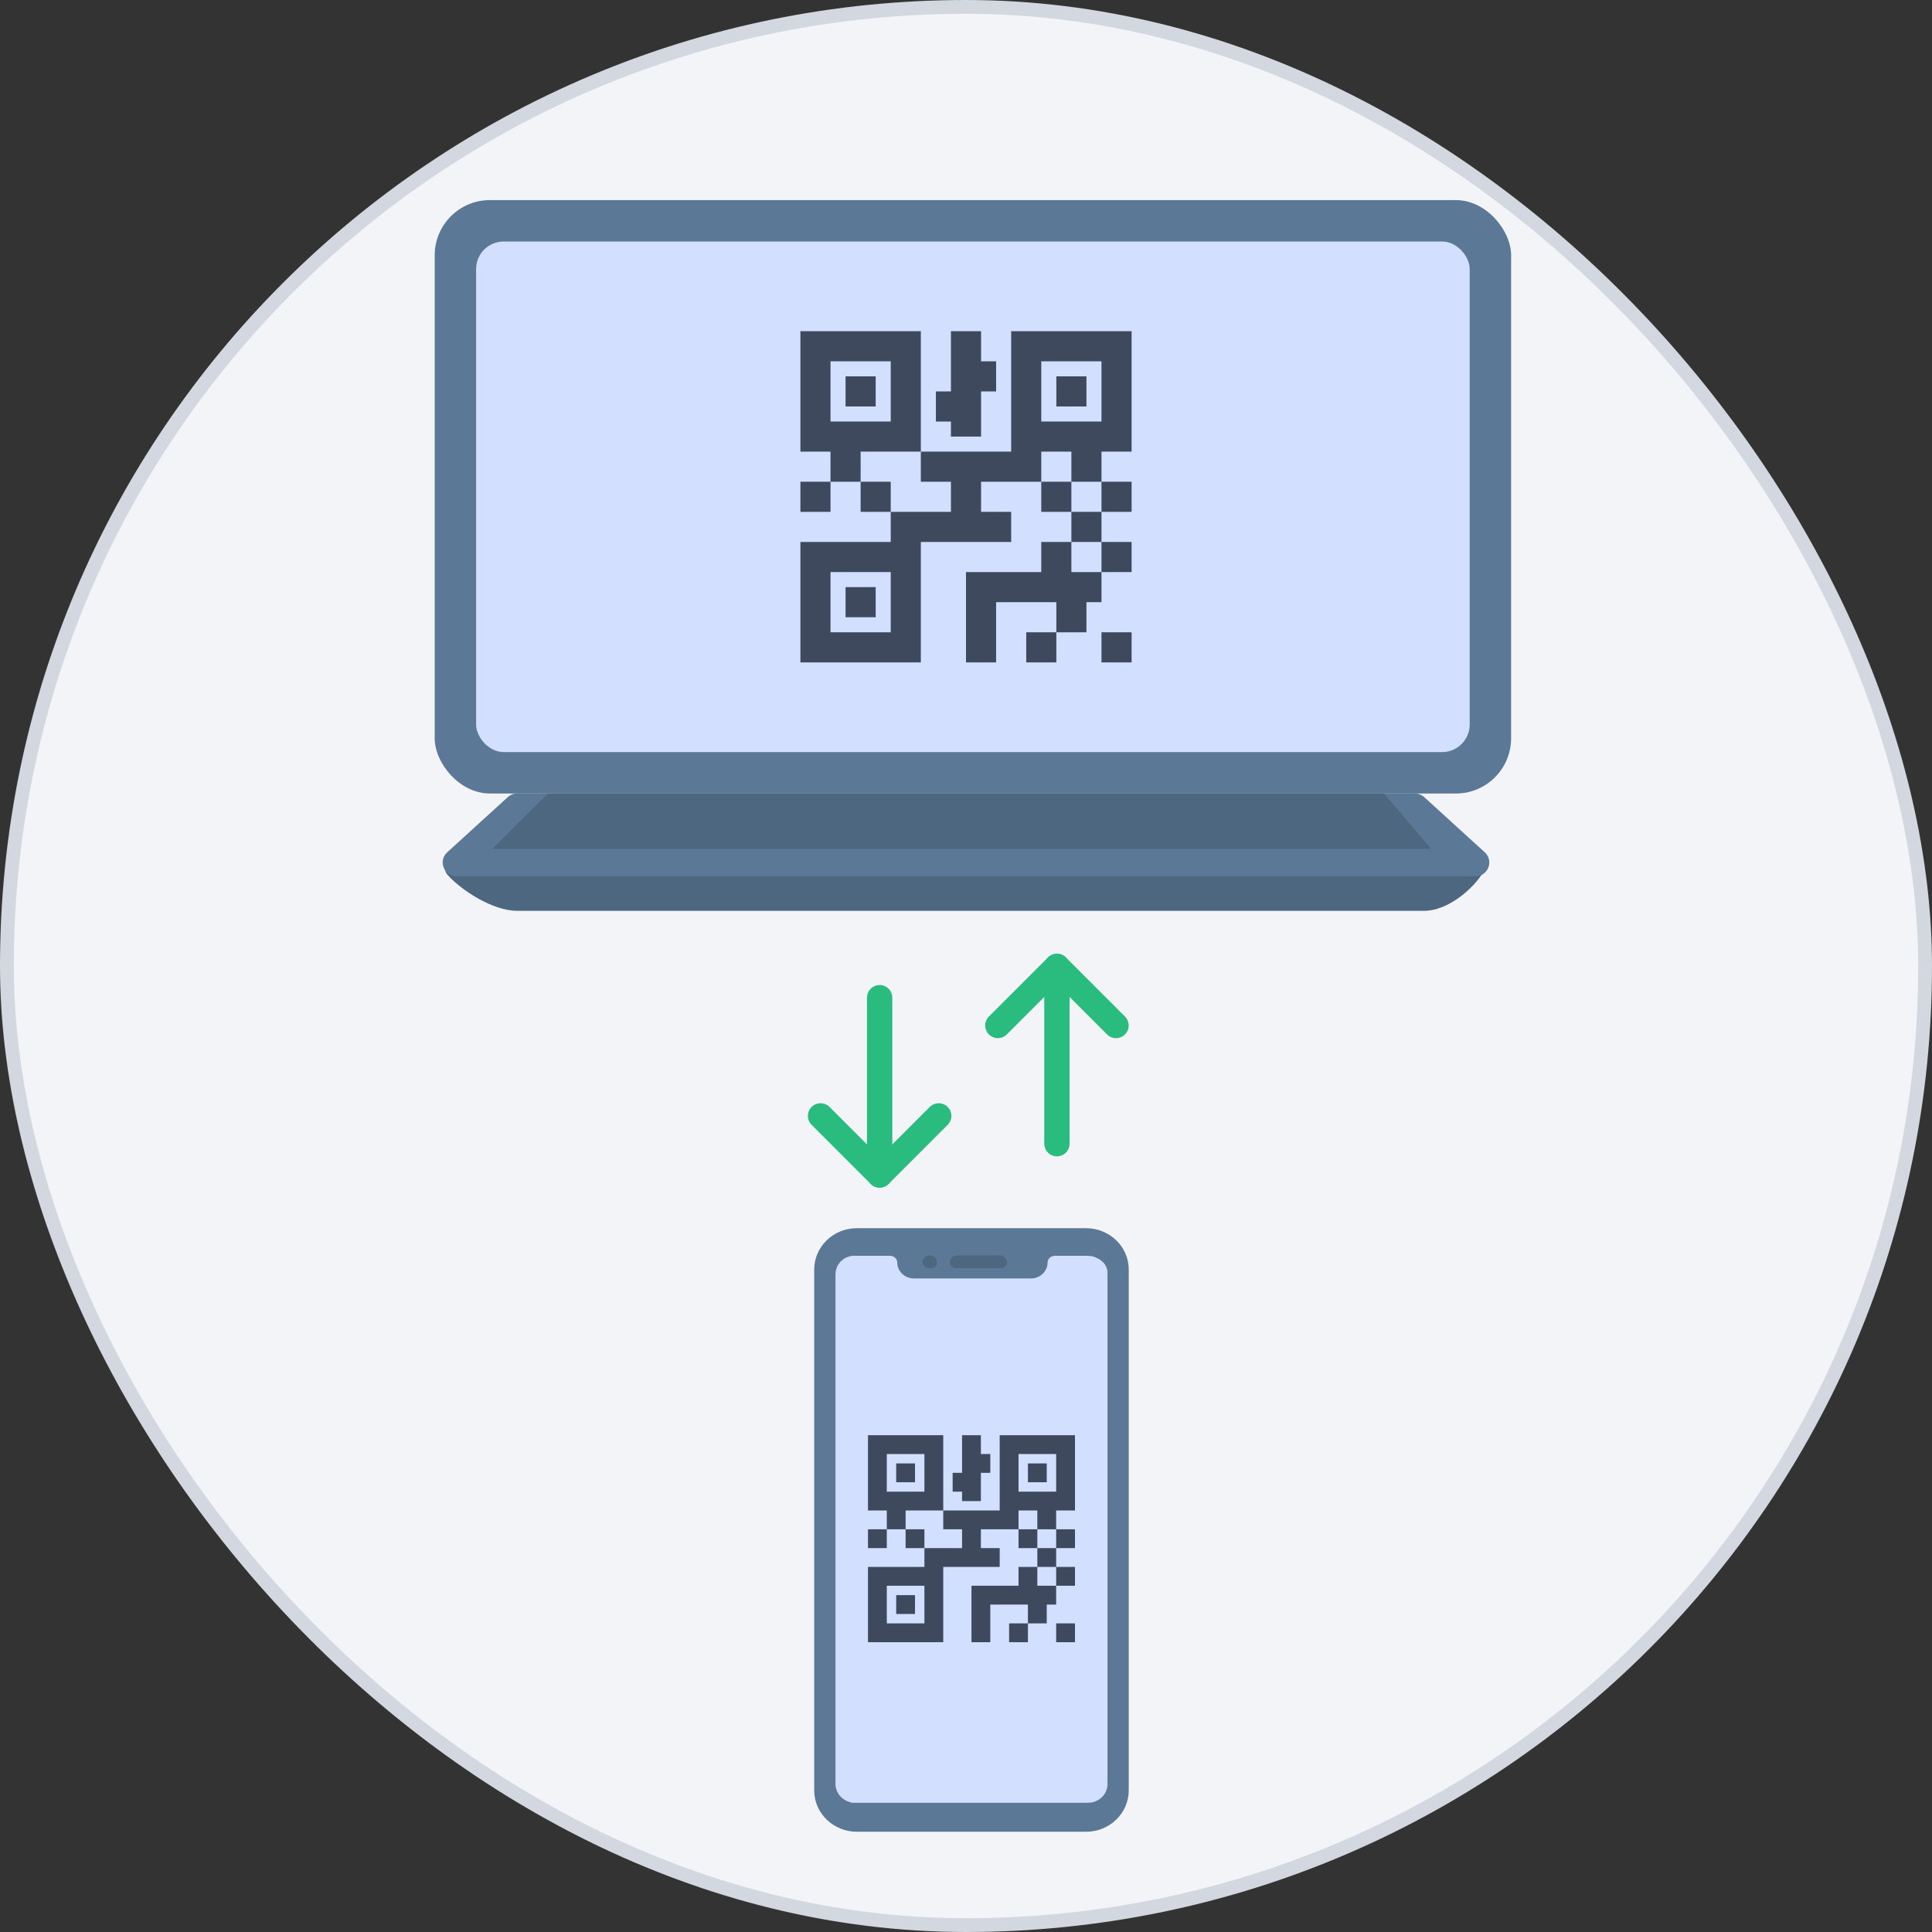 <svg xmlns="http://www.w3.org/2000/svg" width="140" height="140" viewBox="0 0 140 140" fill="none">
  <rect x="0" y="0" width="140" height="140" fill="#333333" stroke="none"/>
  <rect x="0.5" y="0.5" width="139" height="139" rx="69.5" fill="#F2F4F7"/>
  <path d="M78.706 89C80.385 89 81.793 90.321 81.793 91.995V129.739C81.793 131.369 80.431 132.734 78.706 132.734H62.087C60.407 132.734 59 131.413 59 129.739V91.995C59 90.365 60.362 89 62.087 89H78.706Z" fill="#5B7896"/>
  <path d="M80.252 92.252V129.253C80.252 129.901 79.841 130.419 79.201 130.592C79.063 130.635 78.926 130.635 78.743 130.635H62.004C61.913 130.635 61.821 130.635 61.775 130.635C61.044 130.505 60.541 129.944 60.541 129.253V92.382C60.541 91.648 61.044 91.086 61.775 91C61.867 91 61.913 91 62.004 91H64.474C64.794 91 65.023 91.216 65.023 91.518C65.023 92.123 65.571 92.641 66.212 92.641H74.719C75.359 92.641 75.908 92.123 75.908 91.518C75.908 91.216 76.136 91 76.456 91H78.789L78.753 91.006C78.89 91.006 79.073 91.006 79.21 91.049C79.759 91.222 80.252 91.605 80.252 92.252Z" fill="#D2DFFE"/>
  <path d="M62.897 104V109.455H64.26V110.818H65.624V109.455H68.351V104H62.897ZM68.351 109.455V110.818H69.715V112.182H66.987V113.545H62.897V119H68.351V113.545H72.442V112.182H71.078V110.818H73.806V109.455H75.169V110.818H76.533V109.455H77.897V104H72.442V109.455H68.351ZM76.533 110.818V112.182H77.897V110.818H76.533ZM76.533 112.182H75.169V113.545H76.533V112.182ZM76.533 113.545V114.909H77.897V113.545H76.533ZM76.533 114.909H75.169V113.545H73.806V114.909H70.397V119H71.76V116.273H74.487V117.636H75.851V116.273H76.533V114.909ZM74.487 117.636H73.124V119H74.487V117.636ZM75.169 112.182V110.818H73.806V112.182H75.169ZM66.987 112.182V110.818H65.624V112.182H66.987ZM64.26 110.818H62.897V112.182H64.26V110.818ZM69.715 104V106.727H69.033V108.091H69.715V108.773H71.078V106.727H71.76V105.364H71.078V104H69.715ZM64.26 105.364H66.987V108.091H64.26V105.364ZM73.806 105.364H76.533V108.091H73.806V105.364ZM64.942 106.045V107.409H66.306V106.045H64.942ZM74.487 106.045V107.409H75.851V106.045H74.487ZM64.26 114.909H66.987V117.636H64.26V114.909ZM64.942 115.591V116.955H66.306V115.591H64.942ZM76.533 117.636V119H77.897V117.636H76.533Z" fill="#3E495E"/>
  <path d="M72.501 91.898H69.28C68.951 91.898 68.82 91.569 68.82 91.437C68.82 91.108 69.148 90.977 69.28 90.977H72.501C72.764 90.977 72.961 91.306 72.961 91.437C72.961 91.766 72.764 91.898 72.501 91.898Z" fill="#4E6781"/>
  <path d="M67.437 91.898H67.306C66.977 91.898 66.846 91.569 66.846 91.437C66.846 91.108 67.174 90.977 67.306 90.977H67.437C67.766 90.977 67.897 91.306 67.897 91.437C67.897 91.766 67.7 91.898 67.437 91.898Z" fill="#4E6781"/>
  <rect x="31.5" y="14.5" width="78" height="43" rx="4" fill="#5B7896"/>
  <path d="M32.948 62.5C32.395 62.5 32.05 62.948 32.41 63.366C33.387 64.499 35.712 66 37.454 66H103.223C104.839 66 106.594 64.54 107.344 63.413C107.65 62.954 107.271 62.5 106.719 62.5H32.948Z" fill="#4E6781"/>
  <path d="M103.203 57.761C103.019 57.593 102.779 57.5 102.529 57.5H37.471C37.221 57.5 36.981 57.593 36.797 57.761L32.408 61.761C31.733 62.376 32.168 63.5 33.082 63.5H106.918C107.832 63.5 108.267 62.376 107.592 61.761L103.203 57.761Z" fill="#5B7896"/>
  <path d="M100.29 57.5H39.71L35.664 61.514H103.712L100.29 57.5Z" fill="#4E6781"/>
  <rect x="34.5" y="17.5" width="72" height="37" rx="2" fill="#D2DFFE"/>
  <path d="M58 24V32.727H60.182V34.909H62.364V32.727H66.727V24H58ZM66.727 32.727V34.909H68.909V37.091H64.546V39.273H58V48H66.727V39.273H73.273V37.091H71.091V34.909H75.454V32.727H77.636V34.909H79.818V32.727H82V24H73.273V32.727H66.727ZM79.818 34.909V37.091H82V34.909H79.818ZM79.818 37.091H77.636V39.273H79.818V37.091ZM79.818 39.273V41.455H82V39.273H79.818ZM79.818 41.455H77.636V39.273H75.454V41.455H70V48H72.182V43.636H76.546V45.818H78.727V43.636H79.818V41.455ZM76.546 45.818H74.364V48H76.546V45.818ZM77.636 37.091V34.909H75.454V37.091H77.636ZM64.546 37.091V34.909H62.364V37.091H64.546ZM60.182 34.909H58V37.091H60.182V34.909ZM68.909 24V28.364H67.818V30.546H68.909V31.636H71.091V28.364H72.182V26.182H71.091V24H68.909ZM60.182 26.182H64.546V30.546H60.182V26.182ZM75.454 26.182H79.818V30.546H75.454V26.182ZM61.273 27.273V29.454H63.455V27.273H61.273ZM76.546 27.273V29.454H78.727V27.273H76.546ZM60.182 41.455H64.546V45.818H60.182V41.455ZM61.273 42.545V44.727H63.455V42.545H61.273ZM79.818 45.818V48H82V45.818H79.818Z" fill="#3E495E"/>
  <path d="M63.742 85.143V72.297" stroke="#2ABB7F" stroke-width="1.835" stroke-linecap="round" stroke-linejoin="round"/>
  <path d="M68.024 80.861L63.742 85.143L59.46 80.861" stroke="#2ABB7F" stroke-width="1.835" stroke-linecap="round" stroke-linejoin="round"/>
  <path d="M76.589 70.03V82.876" stroke="#2ABB7F" stroke-width="1.835" stroke-linecap="round" stroke-linejoin="round"/>
  <path d="M80.871 74.311L76.59 70.029L72.308 74.311" stroke="#2ABB7F" stroke-width="1.835" stroke-linecap="round" stroke-linejoin="round"/>
  <rect x="0.5" y="0.5" width="139" height="139" rx="69.5" stroke="#D3D8E0"/>
</svg>

